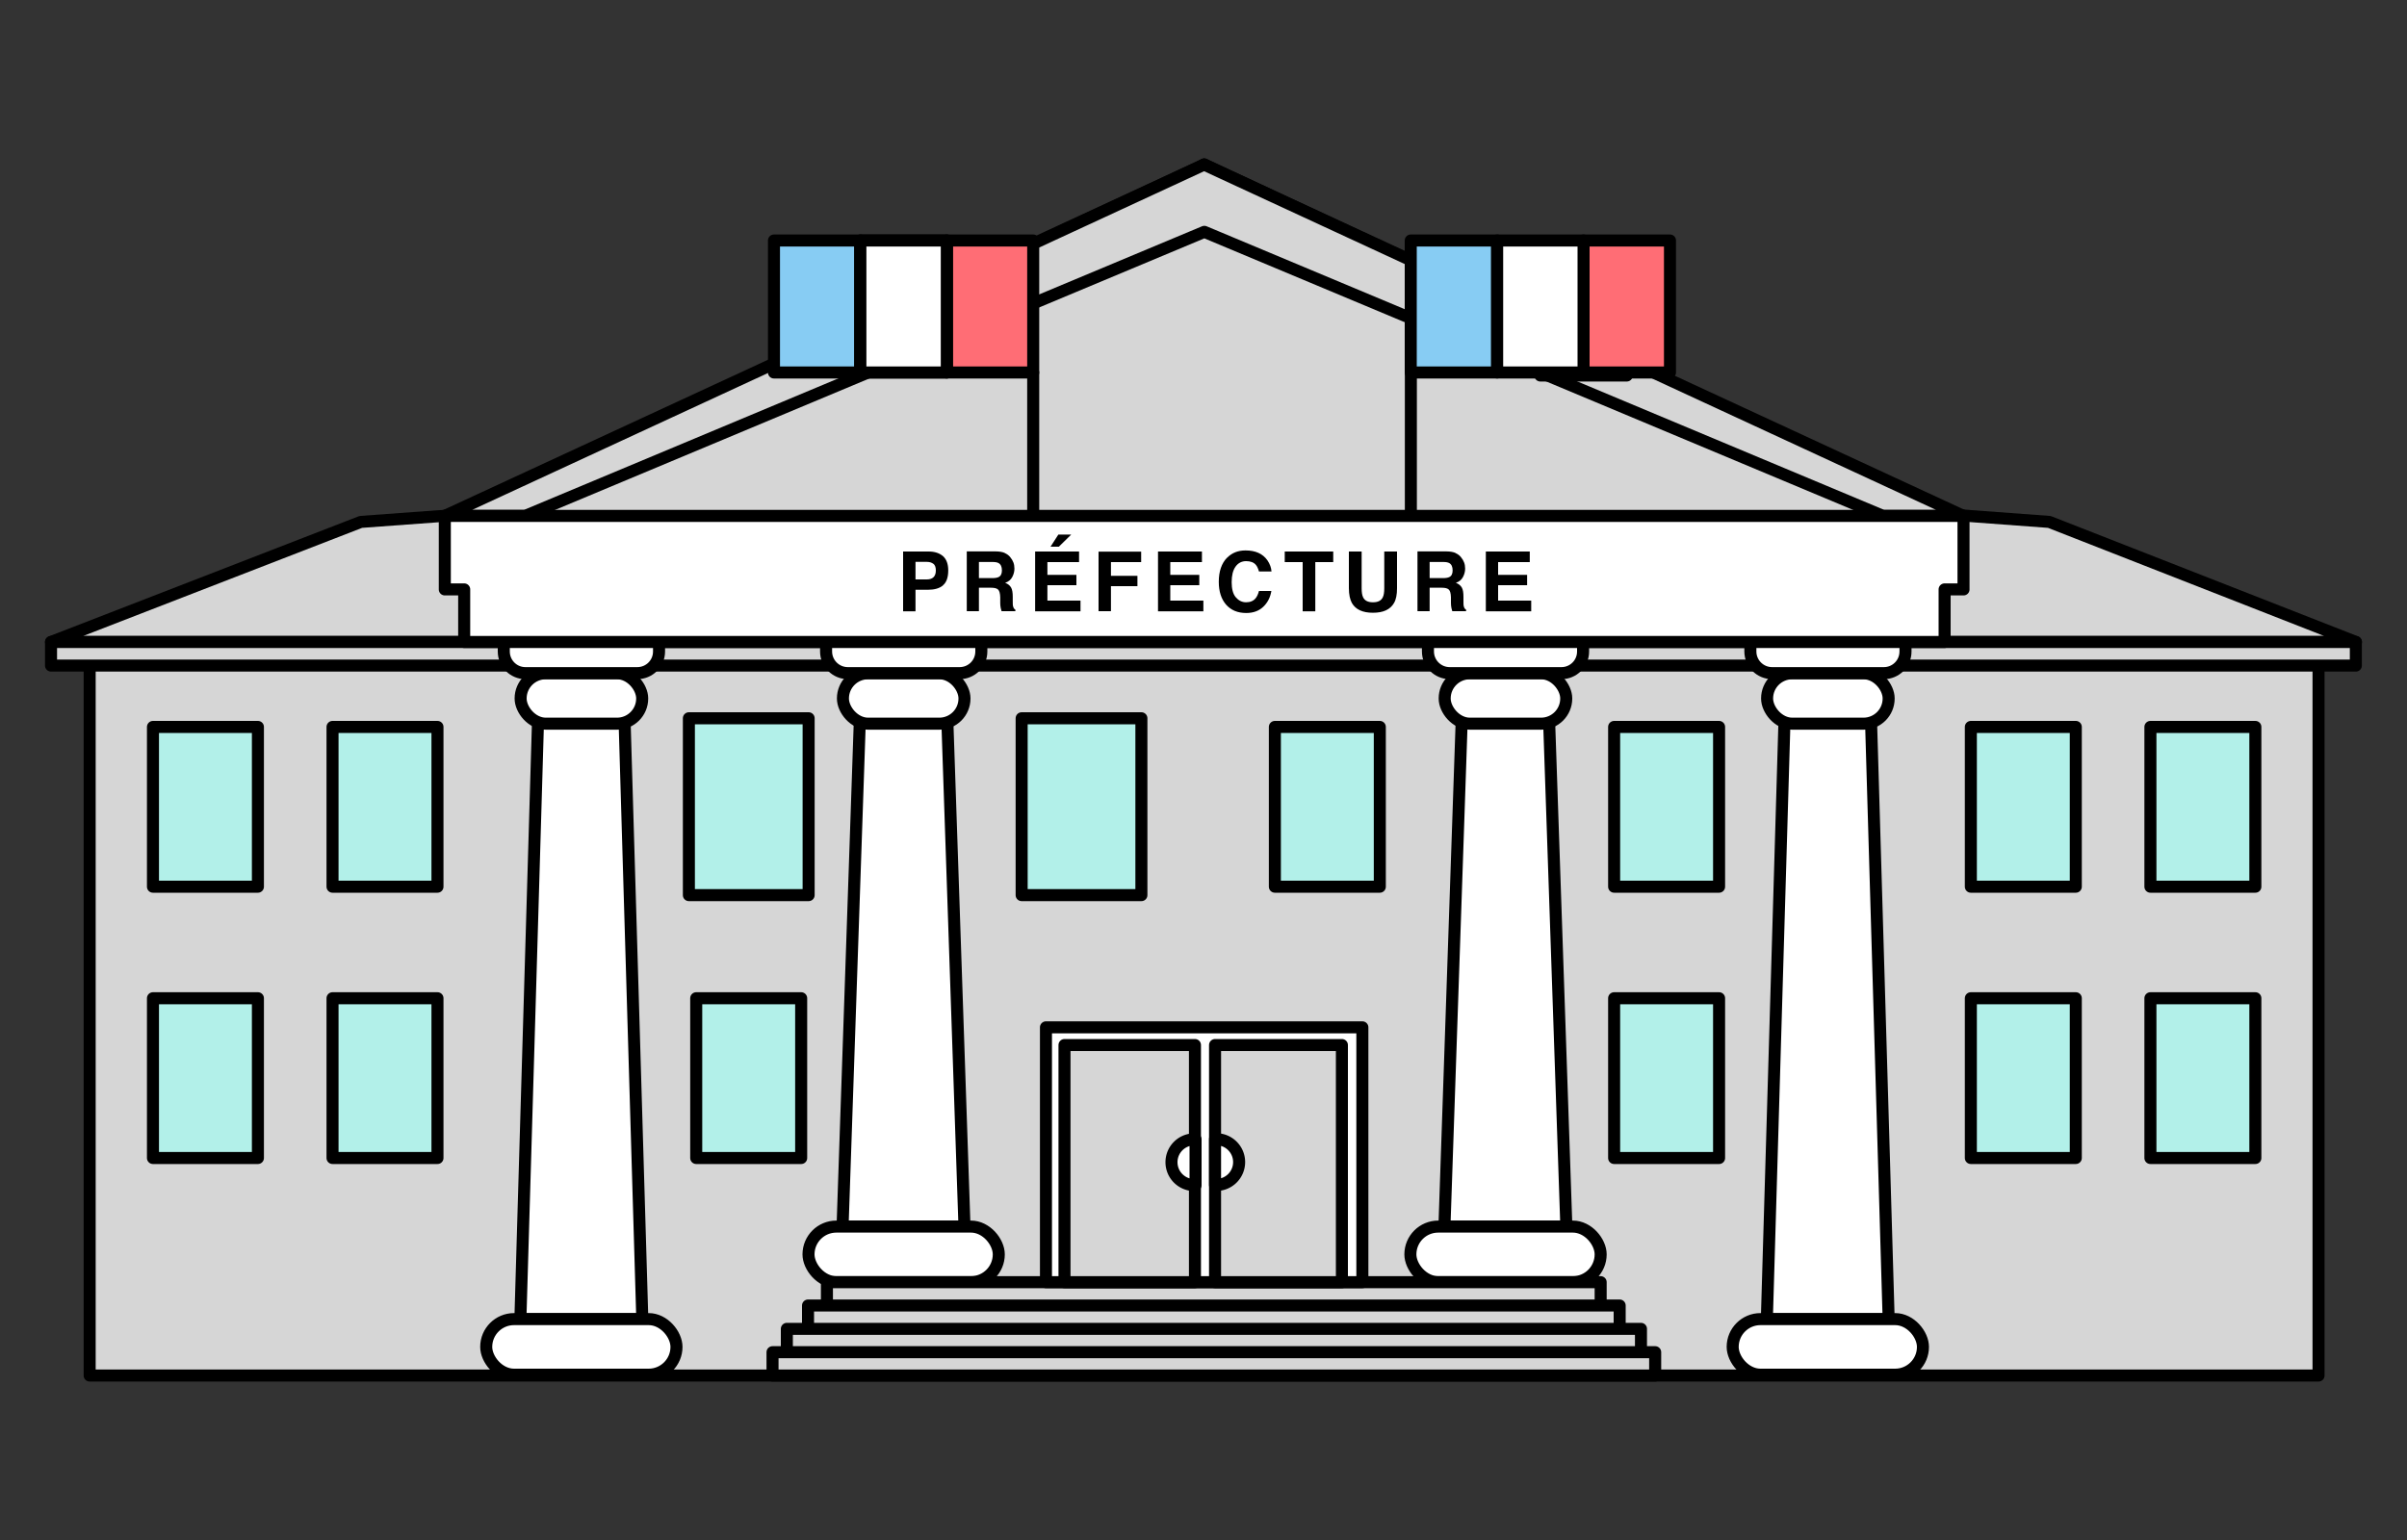 <svg xmlns="http://www.w3.org/2000/svg" id="Calque_1" data-name="Calque 1" viewBox="0 0 200 128"><rect x="0" y="0" width="200" height="128" fill="#333333" stroke="none"/><defs><style>.cls-1{fill:#d6d6d6}.cls-1,.cls-2,.cls-3,.cls-4,.cls-5{stroke:#000;stroke-linecap:round;stroke-linejoin:round}.cls-2{fill:#87ccf3}.cls-3{fill:#b2f0e9}.cls-4{fill:#ff6d75}.cls-5{fill:#fff}</style></defs><path d="m4.24 53.36 25.74-9.98 41.99-3.08v13.06H4.24zM195.76 53.36l-25.48-9.98-41.58-3.08v13.06h67.06zM7.45 53.36h185.2v60.97H7.45z" class="cls-1"/><path d="M4.24 53.36H46.5v1.96H4.24zM153.49 53.36h42.26v1.96h-42.26z" class="cls-1"/><path d="M44.31 53.36h108.71v1.96H44.31z" class="cls-1"/><path d="M80.14 101.95H70.01l1.73-50.73h6.68l1.72 50.73z" class="cls-5"/><rect width="15.81" height="4.62" x="67.18" y="101.95" class="cls-5" rx="2.31" ry="2.31"/><path d="M130.15 101.95h-10.13l1.73-50.73h6.67l1.73 50.73z" class="cls-5"/><rect width="15.81" height="4.62" x="117.19" y="101.95" class="cls-5" rx="2.31" ry="2.31"/><path d="M156.93 109.64h-10.12l1.72-58.42h6.68l1.72 58.42z" class="cls-5"/><rect width="15.81" height="4.62" x="143.97" y="109.64" class="cls-5" rx="2.31" ry="2.31"/><path d="M68.71 106.57H133v1.94H68.71zM67.14 108.51h67.44v1.94H67.14zM65.38 110.45h70.97v1.94H65.38zM64.19 112.39h73.34v1.94H64.19z" class="cls-1"/><path d="M86.91 85.39h26.29v21.18H86.91z" class="cls-5"/><path d="M88.45 86.86h10.84v19.71H88.45zM100.96 86.86h10.54v19.71h-10.54z" class="cls-1"/><path d="M53.37 109.64H43.24l1.72-58.42h6.68l1.73 58.42z" class="cls-5"/><rect width="15.81" height="4.62" x="40.4" y="109.64" class="cls-5" rx="2.31" ry="2.31"/><path d="M12.71 60.42h8.72V73.7h-8.72zM27.63 60.42h8.72V73.7h-8.72zM27.63 82.97h8.72v13.28h-8.72zM57.24 59.7h9.95v14.7h-9.95zM57.85 82.97h8.72v13.28h-8.72zM12.71 82.97h8.72v13.28h-8.72zM163.76 60.42h8.72V73.7h-8.72zM178.68 60.42h8.72V73.7h-8.72zM178.68 82.97h8.72v13.28h-8.72zM163.76 82.97h8.72v13.28h-8.72zM134.12 60.42h8.72V73.7h-8.72zM105.93 60.42h8.72V73.7h-8.72zM84.89 59.7h9.95v14.7h-9.95zM134.12 82.97h8.72v13.28h-8.72z" class="cls-3"/><path d="M156.5 51.77H43.64V40.03l56.43-26.36 56.43 26.36v11.74z" class="cls-1"/><path d="M163.14 42.88h-6.68l-56.39-23.61-56.43 23.61h-6.68l63.07-29.19.02-.01.02.01 63.07 29.19z" class="cls-1"/><path d="M100.07 13.67v.02l-.02-.01.02-.01zM100.05 13.68l-.02.01v-.02l.02.01z" class="cls-1"/><rect width="10.1" height="4.19" x="43.26" y="55.96" class="cls-5" rx="2.09" ry="2.09"/><path d="M54.76 51.76v2.39c0 1-.81 1.8-1.81 1.8h-9.29c-1 0-1.8-.81-1.8-1.8v-2.39h12.89Z" class="cls-5"/><rect width="10.1" height="4.19" x="70.04" y="55.96" class="cls-5" rx="2.09" ry="2.09"/><path d="M81.54 51.76v2.39c0 1-.81 1.8-1.81 1.8h-9.28c-1 0-1.81-.81-1.81-1.8v-2.39h12.9Z" class="cls-5"/><rect width="10.1" height="4.19" x="146.83" y="55.96" class="cls-5" rx="2.09" ry="2.09"/><path d="M158.33 51.76v2.39c0 1-.81 1.8-1.8 1.8h-9.28c-1 0-1.81-.81-1.81-1.8v-2.39h12.89Z" class="cls-5"/><rect width="10.1" height="4.19" x="120.04" y="55.96" class="cls-5" rx="2.09" ry="2.09"/><path d="M131.54 51.76v2.39c0 1-.81 1.8-1.8 1.8h-9.28c-1 0-1.81-.81-1.81-1.8v-2.39h12.89Z" class="cls-5"/><path d="M163.15 42.88v6.11h-1.57v4.37H38.57v-4.37h-1.61v-6.11h126.19zM100.96 94.69h.1c1.05 0 1.9.85 1.9 1.9h0a1.9 1.9 0 0 1-1.9 1.9h-.1v-3.81h0ZM99.34 98.5h-.1a1.9 1.9 0 0 1-1.9-1.9h0c0-1.05.85-1.9 1.9-1.9h.1v3.81h0ZM127.99 20.24h7.18v10.97h-7.18z" class="cls-5"/><path d="M117.22 19.99h7.18v10.97h-7.18z" class="cls-2"/><path d="M131.58 19.99h7.18v10.97h-7.18z" class="cls-4"/><path d="M117.23 30.97v11.66M124.4 19.99h7.18v10.97h-7.18z" class="cls-5"/><path d="M64.31 19.99h7.18v10.97h-7.18z" class="cls-2"/><path d="M78.67 19.99h7.18v10.97h-7.18z" class="cls-4"/><path d="M71.49 19.99h7.18v10.97h-7.18zM85.85 30.97v11.66" class="cls-5"/><path d="M71.49 19.99h7.18v10.97h-7.18z" class="cls-5"/><path d="M78.35 48.66c-.29.24-.71.36-1.25.36h-1.03v1.79h-1.03v-4.97h2.13c.49 0 .88.13 1.18.38.29.26.44.65.44 1.19 0 .59-.15 1-.44 1.24Zm-.79-1.79c-.13-.11-.32-.17-.55-.17h-.94v1.46h.94c.24 0 .42-.06.55-.18s.2-.31.2-.57-.07-.44-.2-.55ZM83.49 45.97c.18.08.34.19.46.35.11.13.19.27.25.42s.09.33.09.52c0 .24-.06.47-.18.7s-.32.39-.59.48c.23.09.39.22.49.39s.14.43.14.78v.33c0 .23 0 .38.03.46.03.13.09.22.19.28v.12h-1.15c-.03-.11-.05-.2-.07-.27-.03-.14-.04-.28-.04-.43v-.46c-.01-.32-.07-.53-.17-.63-.11-.11-.3-.16-.59-.16h-1.01v1.95h-1.01v-4.97h2.38c.34 0 .6.05.78.13Zm-2.15.74v1.34h1.12c.22 0 .39-.03.5-.08.2-.09.29-.28.29-.56 0-.3-.09-.5-.28-.61-.11-.06-.27-.09-.48-.09h-1.15ZM89.66 46.72h-2.63v1.06h2.41v.86h-2.41v1.28h2.75v.89h-3.77v-4.97h3.65v.88Zm-.65-2.29-1.03 1.01h-.69l.65-1.01h1.07ZM91.28 45.85h3.54v.87h-2.51v1.14h2.2v.86h-2.2v2.08h-1.03v-4.96ZM99.87 46.72h-2.63v1.06h2.41v.86h-2.41v1.28h2.75v.89h-3.77v-4.97h3.65v.88ZM101.96 46.36c.4-.41.91-.61 1.53-.61.83 0 1.43.27 1.82.82.21.31.32.62.34.93h-1.04c-.07-.24-.15-.42-.25-.54-.18-.22-.46-.32-.82-.32s-.66.15-.88.46-.32.74-.32 1.29.11.98.34 1.25.51.42.86.42.63-.12.81-.36c.1-.13.19-.32.26-.58h1.03c-.09.54-.32.98-.68 1.32s-.83.51-1.41.51c-.71 0-1.26-.23-1.67-.69-.4-.46-.61-1.09-.61-1.9 0-.87.23-1.54.69-2.01ZM110.78 45.84v.88h-1.49v4.09h-1.05v-4.09h-1.49v-.88h4.03ZM112.08 45.84h1.06v3.05c0 .34.04.59.12.75.13.28.4.42.82.42s.69-.14.82-.42c.08-.16.12-.41.12-.75v-3.05h1.06v3.05c0 .53-.08.94-.25 1.23-.31.54-.89.81-1.75.81s-1.44-.27-1.75-.81c-.16-.29-.25-.71-.25-1.23v-3.05ZM120.94 45.97c.18.08.34.19.46.35.11.13.19.27.25.42s.09.33.09.52c0 .24-.06.47-.18.7s-.32.39-.59.48c.23.09.39.22.49.39s.14.43.14.78v.33c0 .23 0 .38.03.46.03.13.09.22.19.28v.12h-1.15c-.03-.11-.05-.2-.07-.27-.03-.14-.04-.28-.04-.43v-.46c-.01-.32-.07-.53-.17-.63-.11-.11-.3-.16-.59-.16h-1.01v1.95h-1.01v-4.97h2.38c.34 0 .6.05.78.13Zm-2.15.74v1.34h1.12c.22 0 .39-.03.5-.08.2-.09.29-.28.29-.56 0-.3-.09-.5-.28-.61-.11-.06-.27-.09-.48-.09h-1.15ZM127.11 46.72h-2.63v1.06h2.41v.86h-2.41v1.28h2.75v.89h-3.77v-4.97h3.65v.88Z"/></svg>